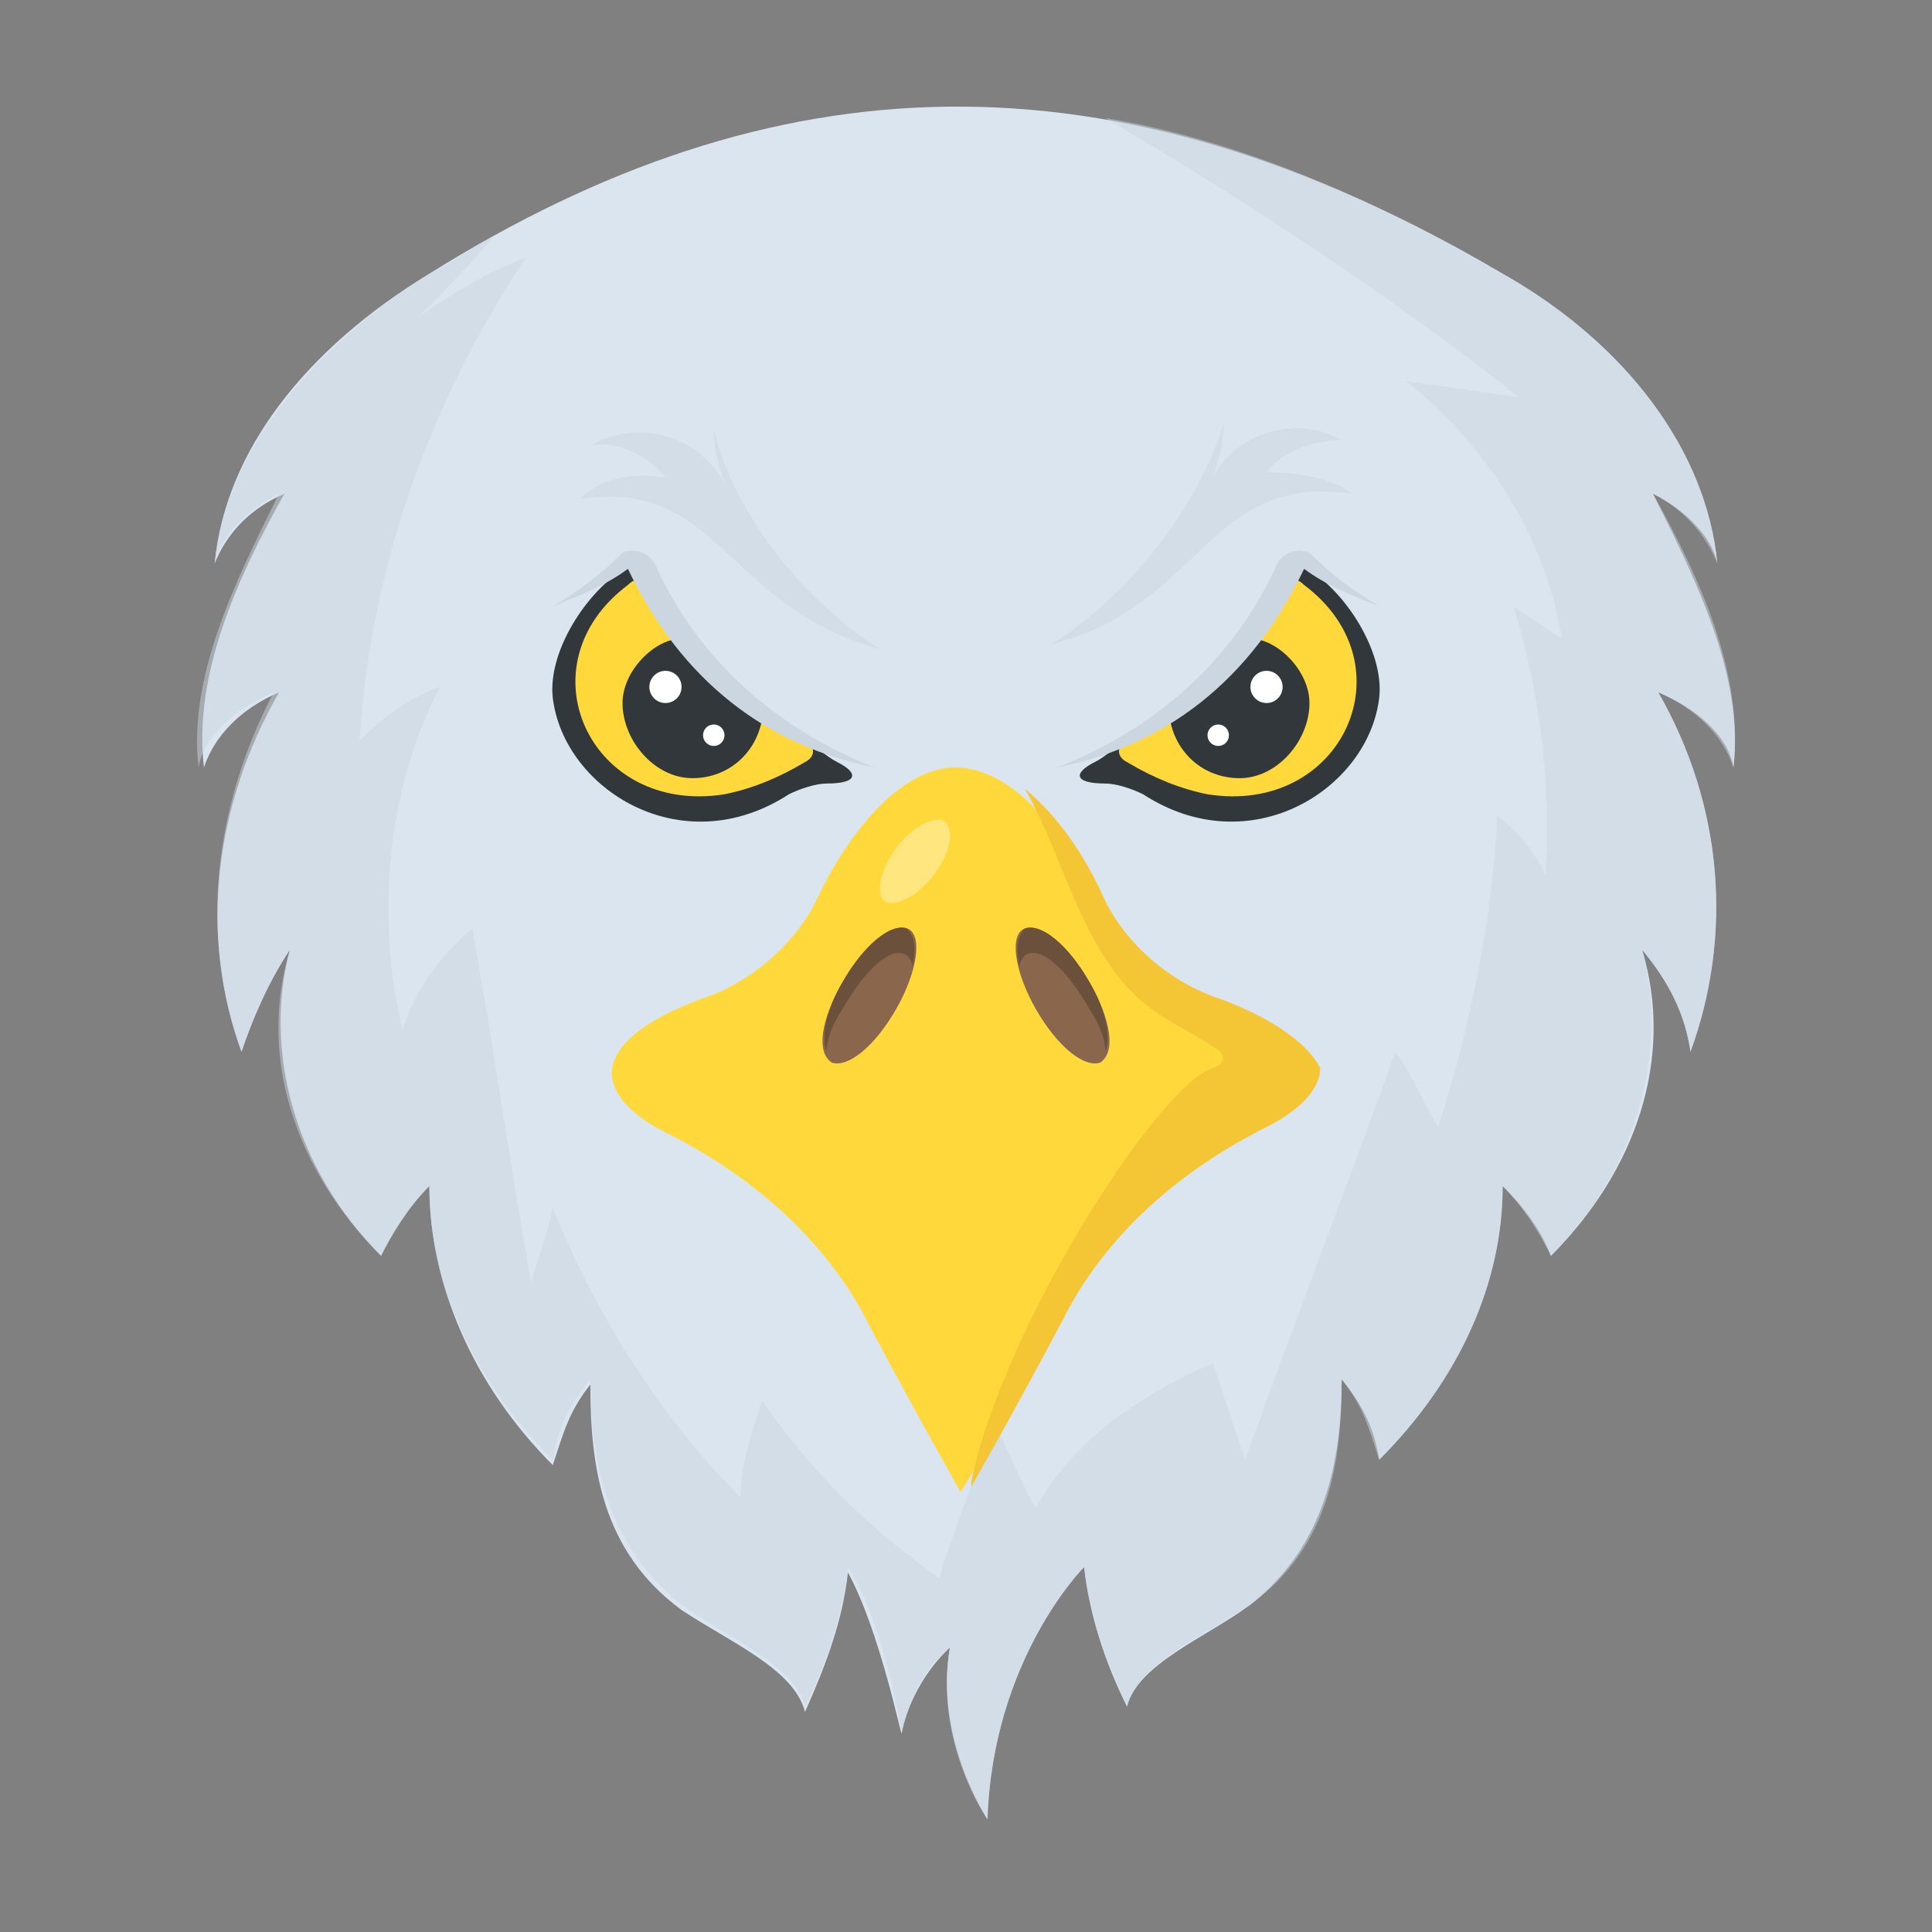 <?xml version="1.0" encoding="utf-8"?>
<!-- Generator: Adobe Illustrator 18.0.0, SVG Export Plug-In . SVG Version: 6.00 Build 0)  -->
<!DOCTYPE svg PUBLIC "-//W3C//DTD SVG 1.1//EN" "http://www.w3.org/Graphics/SVG/1.1/DTD/svg11.dtd">
<svg version="1.1" id="Layer_1" xmlns="http://www.w3.org/2000/svg" xmlns:xlink="http://www.w3.org/1999/xlink" x="0px" y="0px"
	 viewBox="0 0 36 36" enable-background="new 0 0 36 36" xml:space="preserve">
<rect x="0" y="0" width="36" height="36" fill="#808080" stroke="none"/>
<g>
	<g>
		<g>
			<g>
				<g>
					<g>
						<path fill="#DAE5EF" d="M15.8,29.3c-0.1,0.9-0.4,1.7-0.8,2.6c-0.2-0.8-1.4-1.3-2.3-1.9c-1.5-1.1-1.7-2.7-1.7-4.2
							c-0.4,0.5-0.5,0.9-0.7,1.5C8.8,25.8,8,23.9,8,22.1c-0.4,0.4-0.7,0.9-0.9,1.3c-1.6-1.6-2.2-3.8-1.7-5.7C5,18.3,4.7,19,4.5,19.6
							C3.7,17.4,4,15,5.2,12.9c-0.7,0.3-1.2,0.8-1.4,1.4c-0.2-1.7,0.6-3.5,1.5-5.1C4.6,9.5,4.2,10,4,10.5c0.2-2.1,1.7-4,4-5.4
							c6.4-4,12.7-4.3,20,0c2.3,1.3,3.8,3.3,4,5.4c-0.1-0.5-0.6-1-1.2-1.3c0.8,1.6,1.7,3.4,1.5,5.1c-0.1-0.6-0.7-1.1-1.4-1.4
							c1.2,2.1,1.4,4.5,0.6,6.7c-0.1-0.7-0.4-1.3-0.9-1.9c0.6,2-0.1,4.1-1.7,5.7c-0.2-0.5-0.5-0.9-0.9-1.3c0,1.8-0.8,3.6-2.3,5.1
							c-0.1-0.6-0.3-1-0.7-1.5c0,1.5-0.3,3.1-1.7,4.2c-0.8,0.6-2.1,1.1-2.3,1.9c-0.4-0.8-0.7-1.7-0.8-2.6c0,0-1.7,1.7-1.8,4.7
							c0,0-1-1.5-0.7-3.2c0,0-0.7,0.6-0.9,1.6C16.8,32.4,16.4,30.4,15.8,29.3z"/>
					</g>
				</g>
			</g>
		</g>
		<g opacity="0.5">
			<g>
				<path fill="#CBD6E0" d="M32,10.5c-0.2-2.1-1.7-4.1-4-5.4c-2.6-1.5-5-2.5-7.4-2.9c2.7,1.6,5.3,3.3,7.7,5.2
					c-0.7-0.1-1.4-0.2-2.1-0.3c1.5,1.2,2.6,2.9,2.9,4.8c-0.3-0.2-0.6-0.4-0.9-0.6c0.5,1.6,0.7,3.3,0.6,5c-0.2-0.4-0.5-0.8-0.9-1.1
					c-0.1,2-0.5,3.9-1.1,5.8c-0.3-0.5-0.5-1-0.8-1.4c-0.9,2.5-1.9,5.1-2.8,7.6c-0.2-0.6-0.4-1.2-0.6-1.8c-1.6,0.7-2.7,1.6-3.3,2.7
					c-0.3-0.5-0.5-1.1-0.8-1.6c-0.3,1-0.7,1.9-1,2.9c-1.3-0.9-2.4-2-3.3-3.3c-0.2,0.6-0.4,1.2-0.4,1.8c-1.5-1.5-2.7-3.4-3.5-5.4
					c-0.1,0.5-0.3,1-0.4,1.4c-0.4-2.2-0.7-4.4-1.1-6.6c-0.6,0.5-1.1,1.2-1.3,1.9c-0.5-2.1-0.3-4.5,0.7-6.4c-0.6,0.2-1.1,0.6-1.5,1
					c0.2-3.2,1.3-6.3,3.1-9C9,5.1,8.4,5.5,7.8,5.9c0.5-0.5,1-1,1.4-1.5C8.8,4.6,8.4,4.9,8,5.1c-2.2,1.4-3.8,3.3-4,5.4
					c0.1-0.5,0.6-1,1.2-1.3c-0.8,1.6-1.7,3.4-1.5,5.1c0.1-0.6,0.7-1.1,1.4-1.4C4,15,3.7,17.4,4.5,19.6C4.7,19,5,18.3,5.4,17.7
					c-0.6,2,0.1,4.1,1.7,5.7C7.3,23,7.6,22.5,8,22.1c0,1.8,0.8,3.6,2.3,5.1c0.1-0.6,0.3-1,0.7-1.5c0,1.5,0.3,3.1,1.7,4.2
					c0.8,0.6,2.1,1.1,2.3,1.9c0.4-0.8,0.7-1.7,0.8-2.6c0.7,1.1,1,3.1,1,3.1c0.2-1.1,0.9-1.6,0.9-1.6c-0.3,1.8,0.7,3.2,0.7,3.2
					c0.1-3,1.8-4.7,1.8-4.7c0.1,0.9,0.4,1.7,0.8,2.6c0.2-0.8,1.4-1.3,2.3-1.9c1.5-1.1,1.7-2.7,1.7-4.2c0.4,0.5,0.5,0.9,0.7,1.5
					c1.5-1.5,2.3-3.3,2.3-5.1c0.4,0.4,0.7,0.9,0.9,1.3c1.6-1.6,2.2-3.8,1.7-5.7c0.5,0.6,0.8,1.2,0.9,1.9c0.8-2.2,0.6-4.6-0.6-6.7
					c0.7,0.3,1.2,0.8,1.4,1.4c0.2-1.7-0.6-3.5-1.5-5.1C31.4,9.5,31.8,10,32,10.5z"/>
			</g>
		</g>
	</g>
	<g>
		<g>
			<g>
				<g>
					<path fill="#FFD93B" d="M24.4,20c0,0.4-0.4,0.7-1,1.1c-1.6,0.8-3,2-3.8,3.6c-0.8,1.7-1.7,3.1-1.7,3.1s-0.8-1.4-1.7-3.1
						c-0.8-1.6-2.2-2.8-3.8-3.6c-0.6-0.3-1-0.7-1-1.1c0-0.5,0.6-1,1.7-1.4c0.9-0.3,1.7-1,2.1-1.8c0.6-1.3,1.6-2.5,2.6-2.5
						s2,1.1,2.6,2.5c0.4,0.9,1.2,1.5,2.1,1.8C23.8,19,24.4,19.5,24.4,20z"/>
				</g>
			</g>
		</g>
		<g>
			<g>
				<g>
					<path fill="#F4C534" d="M22.7,18.6c-0.9-0.3-1.7-1-2.1-1.8c-0.4-0.9-0.9-1.6-1.5-2.1c0.8,1.4,1.1,3.3,2.5,4.2
						c0.3,0.2,0.7,0.4,1,0.6c0.2,0.1,0.3,0.3,0,0.4c-1,0.3-3.9,4.8-4.5,7.7c0,0,0,0.1,0,0.1s0.8-1.4,1.7-3.1
						c0.8-1.6,2.2-2.8,3.8-3.6c0.6-0.3,1-0.7,1-1.1C24.4,19.5,23.8,19,22.7,18.6z"/>
				</g>
			</g>
		</g>
		<g opacity="0.35">
			<g>
				<g>
					<path fill="#FFFFFF" d="M17.4,16.3c-0.3,0.4-0.7,0.6-0.9,0.5c-0.2-0.1-0.1-0.6,0.2-1c0.3-0.4,0.7-0.6,0.9-0.5
						C17.8,15.5,17.7,15.9,17.4,16.3z"/>
				</g>
			</g>
		</g>
		<g>
			<g>
				<g>
					<g>
						<g>
							<g>
								<path fill="#89664C" d="M16.7,18.8c-0.4,0.7-0.9,1.1-1.2,1c-0.3-0.2-0.2-0.8,0.2-1.5c0.4-0.7,0.9-1.1,1.2-1
									C17.2,17.4,17.1,18.1,16.7,18.8z"/>
							</g>
						</g>
					</g>
					<g>
						<g>
							<g>
								<path fill="#6B503B" d="M17,18c0-0.1-0.1-0.2-0.1-0.2c-0.3-0.2-0.8,0.3-1.2,1c-0.2,0.3-0.3,0.6-0.3,0.8
									c-0.1-0.3,0-0.8,0.3-1.3c0.4-0.7,0.9-1.1,1.2-1C17,17.4,17.1,17.6,17,18z"/>
							</g>
						</g>
					</g>
				</g>
			</g>
			<g>
				<g>
					<g>
						<g>
							<g>
								<path fill="#89664C" d="M19.3,18.8c0.4,0.7,0.9,1.1,1.2,1c0.3-0.2,0.2-0.8-0.2-1.5c-0.4-0.7-0.9-1.1-1.2-1
									C18.8,17.4,18.9,18.1,19.3,18.8z"/>
							</g>
						</g>
					</g>
					<g>
						<g>
							<g>
								<path fill="#6B503B" d="M19,18c0-0.1,0.1-0.2,0.1-0.2c0.3-0.2,0.8,0.3,1.2,1c0.2,0.3,0.3,0.6,0.3,0.8c0.1-0.3,0-0.8-0.3-1.3
									c-0.4-0.7-0.9-1.1-1.2-1C19,17.4,18.9,17.6,19,18z"/>
							</g>
						</g>
					</g>
				</g>
			</g>
		</g>
	</g>
	<g>
		<g>
			<g>
				<g>
					<g>
						<path fill="#31373A" d="M20.6,14.6c0.2,0,0.5,0.1,0.7,0.2c2,1.3,4.2-0.1,4.4-1.8c0.1-0.9-0.7-2.1-1.5-2.5
							c0.1,0.1-1.3,2.2-3.2,3.3c-0.2,0.1-0.4,0.3-0.6,0.4C20,14.4,20,14.6,20.6,14.6z"/>
					</g>
				</g>
			</g>
			<g>
				<g>
					<g>
						<path fill="#FFD93B" d="M21,14.2c0.5,0.3,1,0.5,1.5,0.6c2.5,0.4,3.8-2.4,1.8-3.9c-0.2-0.2-0.4-0.1-0.5,0.2
							c-0.4,1.2-2.1,2.5-2.8,2.7C20.8,13.9,20.8,14.1,21,14.2z"/>
					</g>
				</g>
			</g>
			<g>
				<g>
					<g>
						<path fill="#31373A" d="M24.4,13.1c0,0.7-0.6,1.4-1.3,1.4c-0.7,0-1.2-0.5-1.3-1.1c0.7-0.3,1.2-0.9,1.5-1.5
							C23.8,11.9,24.4,12.5,24.4,13.1z"/>
					</g>
				</g>
			</g>
			<g>
				<g>
					<g>
						<circle fill="#FFFFFF" cx="23.6" cy="12.8" r="0.3"/>
					</g>
				</g>
				<g>
					<g>
						<circle fill="#FFFFFF" cx="22.7" cy="13.7" r="0.2"/>
					</g>
				</g>
			</g>
			<g>
				<g>
					<g>
						<path fill="#CBD6E0" d="M25.7,11.3c-0.5-0.2-1-0.4-1.4-0.7c-1,2.1-2.6,3.3-4.6,3.7c1.8-0.7,3.3-2,4.1-3.8
							c0.1-0.2,0.4-0.3,0.6-0.2C24.8,10.7,25.2,11,25.7,11.3z"/>
					</g>
				</g>
			</g>
		</g>
		<g>
			<g>
				<g>
					<g>
						<path fill="#31373A" d="M15.4,14.6c-0.2,0-0.5,0.1-0.7,0.2c-2,1.3-4.2-0.1-4.4-1.8c-0.1-0.9,0.7-2.1,1.5-2.5
							c-0.1,0.1,1.3,2.2,3.2,3.3c0.2,0.1,0.4,0.3,0.6,0.4C16,14.4,16,14.6,15.4,14.6z"/>
					</g>
				</g>
			</g>
			<g>
				<g>
					<g>
						<path fill="#FFD93B" d="M15,14.2c-0.5,0.3-1,0.5-1.5,0.6c-2.5,0.4-3.8-2.4-1.8-3.9c0.2-0.2,0.4-0.1,0.5,0.2
							c0.4,1.2,2.1,2.5,2.8,2.7C15.2,13.9,15.2,14.1,15,14.2z"/>
					</g>
				</g>
			</g>
			<g>
				<g>
					<g>
						<path fill="#31373A" d="M11.6,13.1c0,0.7,0.6,1.4,1.3,1.4c0.7,0,1.2-0.5,1.3-1.1c-0.7-0.3-1.2-0.9-1.5-1.5
							C12.2,11.9,11.6,12.5,11.6,13.1z"/>
					</g>
				</g>
			</g>
			<g>
				<g>
					<g>
						<circle fill="#FFFFFF" cx="12.4" cy="12.8" r="0.3"/>
					</g>
				</g>
				<g>
					<g>
						<circle fill="#FFFFFF" cx="13.3" cy="13.7" r="0.2"/>
					</g>
				</g>
			</g>
			<g>
				<g>
					<g>
						<path fill="#CBD6E0" d="M10.3,11.3c0.5-0.2,1-0.4,1.4-0.7c1,2.1,2.6,3.3,4.6,3.7c-1.8-0.7-3.3-2-4.1-3.8
							c-0.1-0.2-0.4-0.3-0.6-0.2C11.2,10.7,10.8,11,10.3,11.3z"/>
					</g>
				</g>
			</g>
		</g>
	</g>
	<g>
		<g opacity="0.5">
			<g>
				<g>
					<path fill="#CBD6E0" d="M25.2,9.2c-2.7-0.4-2.8,2.1-5.6,2.8c1.7-1.1,2.8-2.8,3.2-4.1c0,0.4-0.1,0.7-0.2,1
						C23,8.1,24.1,7.7,25,8.2c-0.5,0-1.1,0.2-1.4,0.6C24.2,8.8,24.8,8.9,25.2,9.2z"/>
				</g>
			</g>
			<g>
				<g>
					<path fill="#CBD6E0" d="M16.4,12.1c-2.9-0.8-3-3.2-5.6-2.8c0.4-0.4,1-0.5,1.6-0.4c-0.3-0.4-0.9-0.7-1.4-0.6
						c0.9-0.5,2-0.2,2.5,0.7c-0.1-0.3-0.2-0.6-0.2-1C13.6,9.3,14.7,11,16.4,12.1z"/>
				</g>
			</g>
		</g>
	</g>
</g>
</svg>
